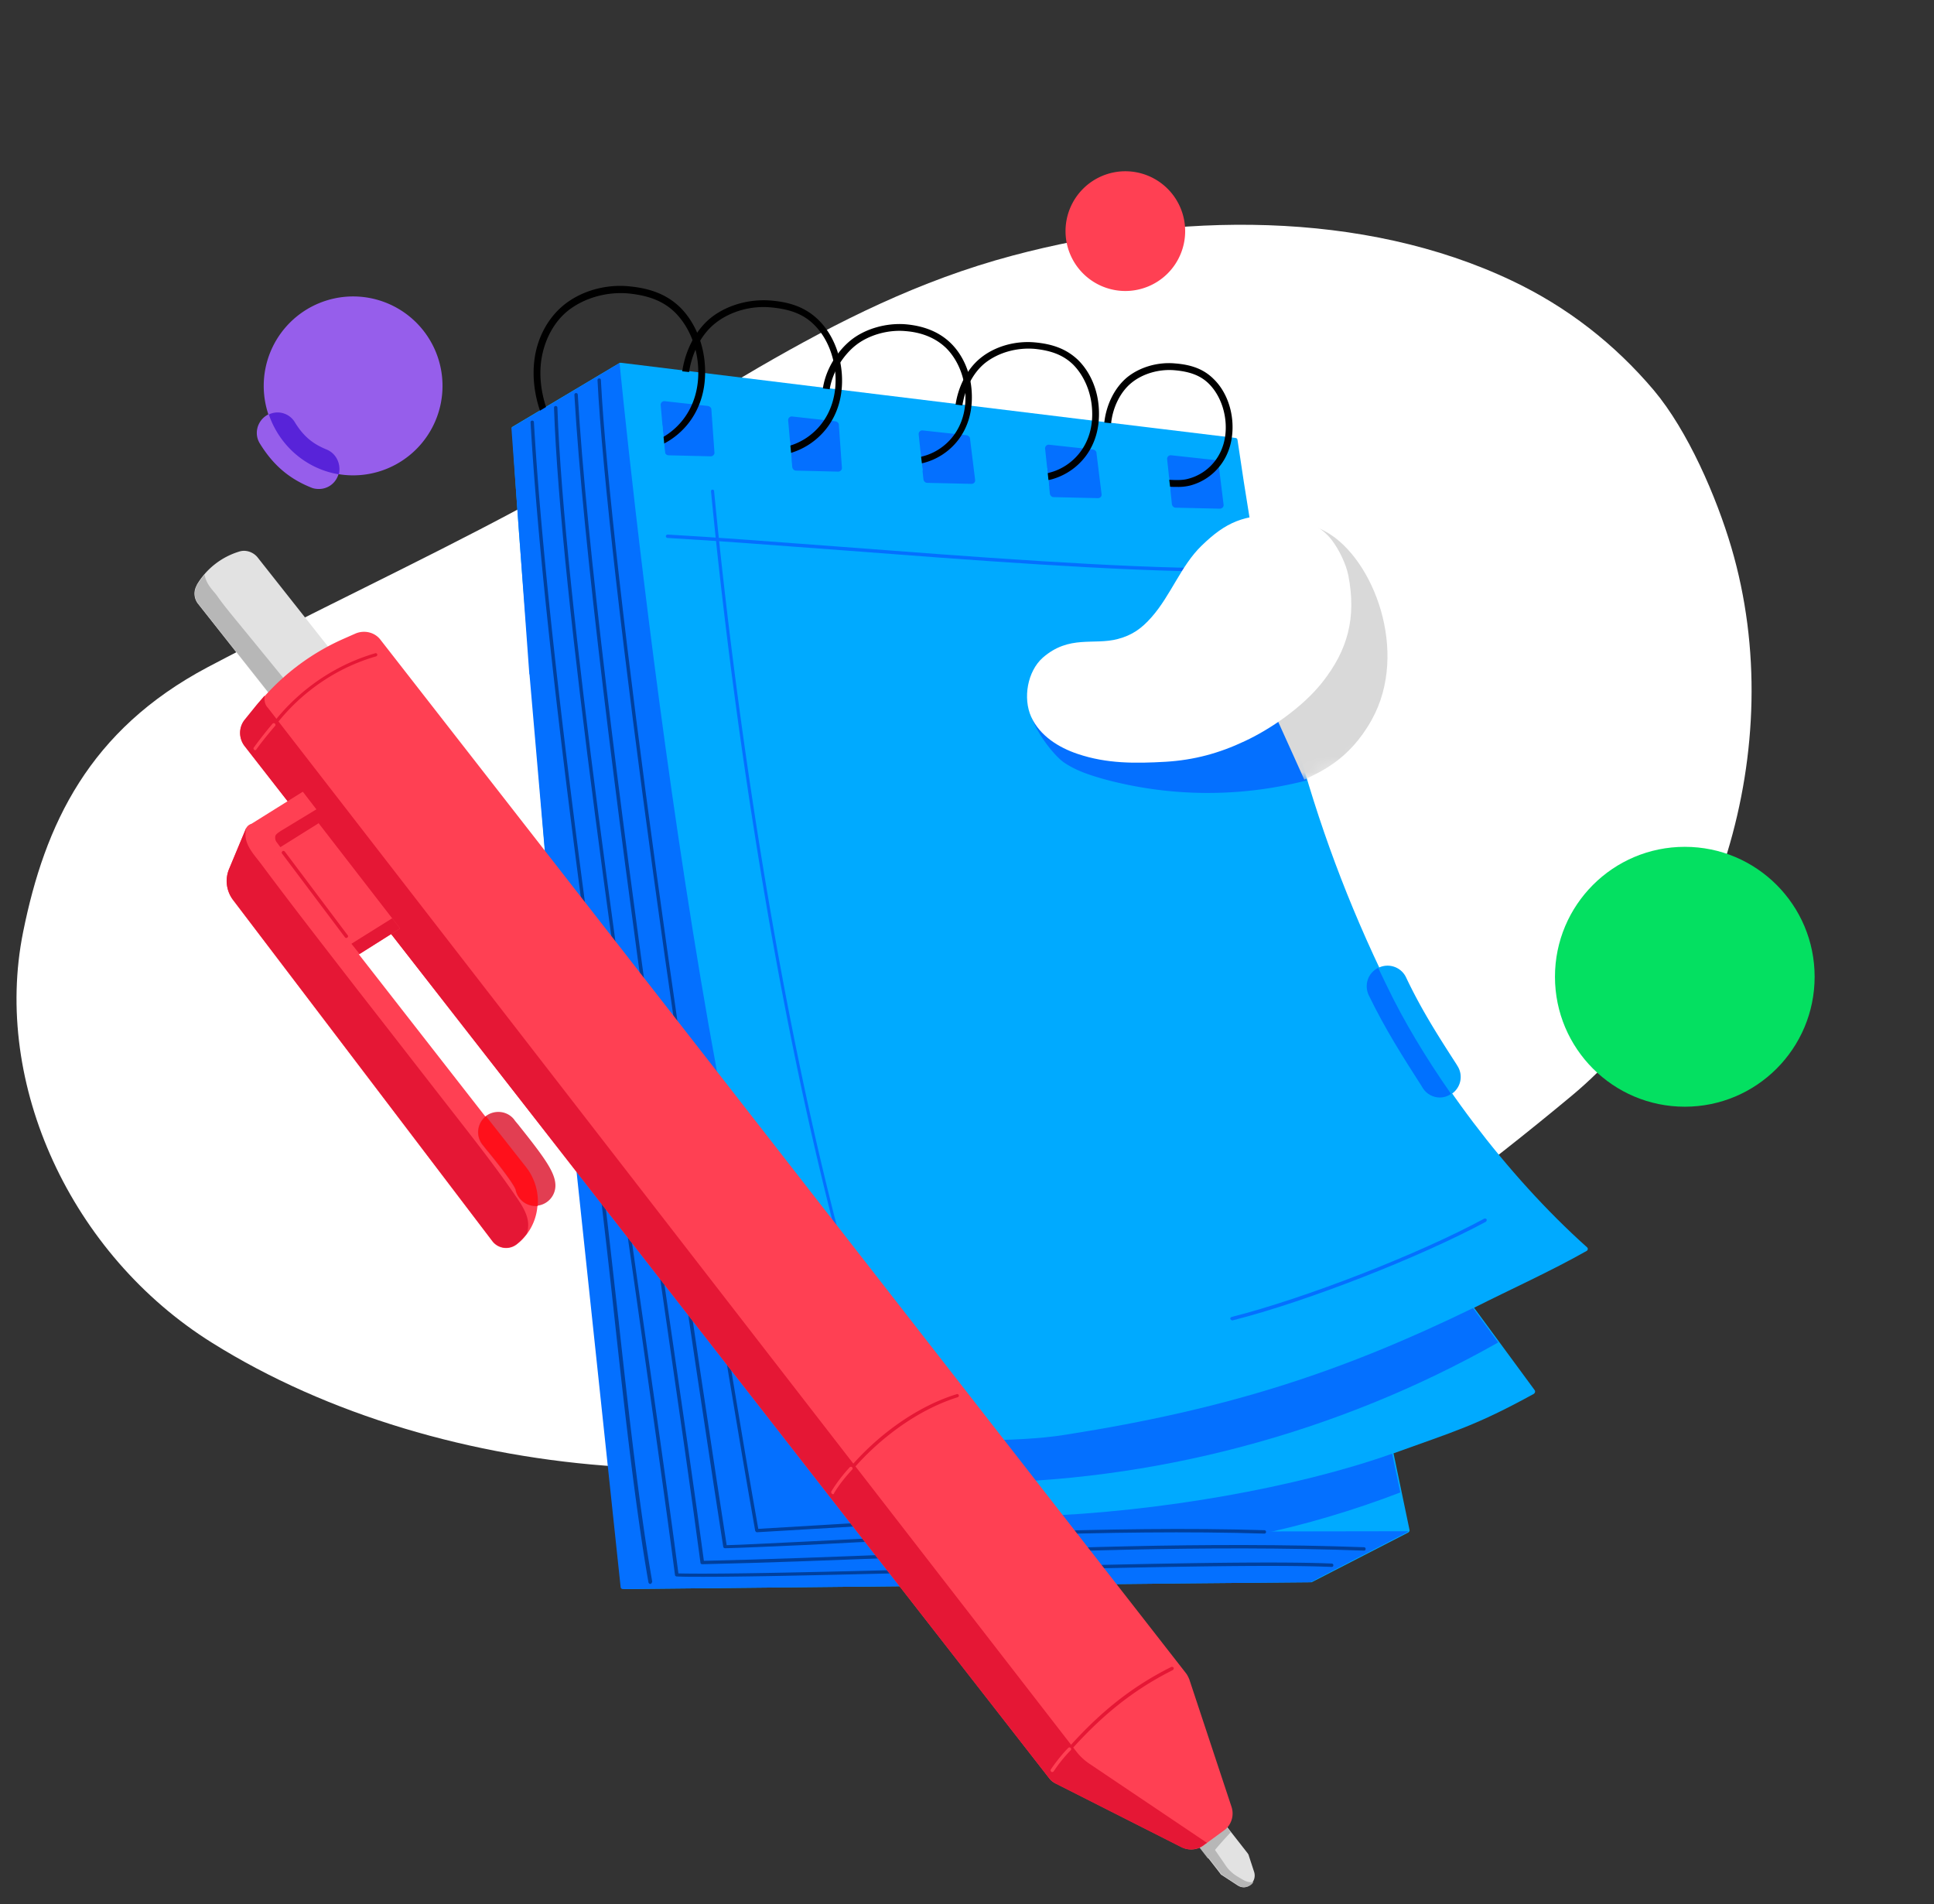 <svg xmlns="http://www.w3.org/2000/svg" width="129" height="127" fill="none"><rect width="100%" height="100%" fill="#333333" stroke="none"/><path fill="#fff" d="M14.145 89.557C4.736 83.68-.501 72.292 1.54 62.173 2.99 54.96 5.938 48.697 13.85 44.5c6.801-3.585 14.17-7.033 20.653-10.504 11.29-6.013 20.676-13.658 33.032-16.948 10.973-2.926 23.397-3.04 33.326 1.68 3.673 1.746 6.824 4.196 9.454 7.304 2.267 2.7 4.172 7.101 5.169 10.482 3.945 13.408-1.111 28.631-10.655 36.572-12.084 10.05-23.487 17.537-37.113 21.712-9.68 2.949-17.162 3.584-26.457 3.017-9.748-.613-19.429-3.448-27.114-8.258Z"/><path fill="#04E061" d="M112.378 73.812c4.783 0 8.66-3.88 8.66-8.667 0-4.786-3.877-8.666-8.66-8.666s-8.66 3.88-8.66 8.666c0 4.787 3.877 8.667 8.66 8.667Z"/><path fill="#FF4053" d="M75.062 19.408a3.992 3.992 0 0 0 3.99-3.993 3.992 3.992 0 0 0-3.99-3.993 3.992 3.992 0 0 0-3.99 3.993 3.992 3.992 0 0 0 3.99 3.993Z"/><path fill="#965EEB" d="M23.553 31.704a5.965 5.965 0 0 0 5.963-5.967 5.965 5.965 0 0 0-5.963-5.966 5.965 5.965 0 0 0-5.962 5.966 5.965 5.965 0 0 0 5.962 5.967Z"/><path fill="#0AF" d="m34.187 28.46 7.119-4.243c.022-.022.068-.022.113-.022 1.428.181 30.991 3.811 40.99 5.014.067 0 .135.067.135.136 2.245 15.336 4.648 25.364 10.043 36.413 2.857 5.876 7.89 12.614 13.263 17.424.091.068.068.204-.023.25-2.358 1.338-5.123 2.585-7.504 3.788l4.036 5.49c.068.091.022.204-.046.25-3.877 2.132-5.35 2.518-9.363 3.97l1.066 5.105c.022.068-.023.136-.091.181l-6.393 3.29c-.023.023-.046.023-.068.023-2.245 0-43.098.431-45.841.453-.09 0-.159-.068-.159-.136-.204-1.906-2.403-22.415-2.788-26.158-.794-7.94-1.791-16.176-2.426-24.117-.703-8.961-1.587-18.014-2.086-26.975-.068-.046-.045-.09.023-.136Z"/><path fill="#0470FF" d="m47.404 30.434-2.812-.068c-.136 0-.226-.114-.25-.227l-.271-3.108a.24.24 0 0 1 .272-.273l2.88.318c.113.023.226.113.226.227l.204 2.858c.023.137-.09.273-.25.273ZM55.905 31.455l-2.81-.068c-.137 0-.227-.114-.25-.227l-.272-3.108a.24.24 0 0 1 .272-.273l2.88.318c.112.023.226.113.226.227l.204 2.858c.023.137-.09.273-.25.273ZM64.792 32.271l-2.947-.068c-.136 0-.227-.113-.25-.227l-.317-2.994a.24.24 0 0 1 .272-.273l2.925.318c.113.023.226.114.226.227l.34 2.745c.023.159-.09.272-.25.272ZM73.225 33.224l-2.947-.068c-.136 0-.227-.113-.25-.227l-.317-2.994a.24.24 0 0 1 .273-.273l2.924.318c.113.023.227.113.227.227l.34 2.745c.023.159-.09.272-.25.272ZM81.365 33.927l-2.947-.068c-.136 0-.227-.113-.25-.227l-.317-2.994a.24.24 0 0 1 .272-.273l2.925.318c.113.023.226.114.226.227l.34 2.745c.023.159-.113.272-.249.272Z"/><path fill="#000" d="M43.164 30.07c-.09 0-.204-.067-.227-.18-.023-.114.046-.25.159-.273 1.859-.477 3.65-2.269 3.469-5.173-.091-1.429-.658-2.722-1.542-3.607-.77-.749-1.746-1.134-3.151-1.27-1.451-.114-2.925.317-3.99 1.157-.93.748-1.565 1.928-1.769 3.244-.181 1.18 0 2.473.522 3.766.045.113 0 .25-.136.295a.218.218 0 0 1-.295-.136c-.544-1.339-.726-2.723-.544-3.993.204-1.43.907-2.7 1.927-3.54 1.133-.93 2.743-1.406 4.307-1.27 1.52.136 2.585.567 3.446 1.384.975.953 1.587 2.382 1.678 3.902.204 3.176-1.768 5.105-3.809 5.627 0 .068-.022.068-.045.068Z"/><path fill="#0470FF" d="M69.123 101.127c8.23-.295 17.41-1.928 23.736-4.174l.544 2.586c-3.015 1.157-6.438 2.201-9.839 2.882-2.54.521-4.466 1.066-7.05 1.361-1.769.204-3.56.181-5.306-.182-.59-.113-1.836-.227-2.085-.907-.25-.704 0-1.566 0-1.566Z"/><path fill="#0470FF" d="m65.042 102.171-9.704-3.086c-8.297-16.312-13.942-74.096-14.01-74.868-.023 0-.023 0-.046.023l-3.718 2.223-3.378 2.02c-.045.022-.09.09-.068.136l1.18 16.221c0 .045 0 .113.022.159l1.7 19.602 4.376 41.245c0 .091.068.136.158.136 2.744-.022 43.597-.453 45.841-.453.023 0 .046 0 .068-.023l.635-.34 5.758-2.972c.023-.023.046-.023.069-.069l-28.883.046Z"/><path fill="#0470FF" d="m98.255 87.243 1.678 2.291c-10.701 6.058-23.057 9.347-35.367 9.37.204-1.225-.748-2.813.77-2.836 1.792-.023 4.014-.09 5.782-.386 10.814-1.701 18.363-4.174 27.137-8.44Z"/><path fill="#000" d="M52.573 30.23c-.091 0-.204-.069-.227-.182-.023-.113.045-.25.159-.272 1.723-.431 3.378-2.087 3.219-4.787-.09-1.316-.612-2.541-1.428-3.335-.703-.703-1.61-1.044-2.925-1.157-1.338-.114-2.72.295-3.695 1.089-.953.771-1.587 2.064-1.746 3.47a.266.266 0 0 1-.25.205.247.247 0 0 1-.203-.25c.158-1.52.884-2.949 1.904-3.788 1.066-.862 2.562-1.293 4.013-1.18 1.428.113 2.403.522 3.196 1.293.907.885 1.474 2.224 1.565 3.653.181 2.95-1.655 4.764-3.56 5.263.023-.045 0-.022-.022-.022Z"/><path fill="#000" d="M60.893 31.023a.22.22 0 0 1-.227-.181c-.023-.113.068-.25.181-.25.227-.045.454-.09.703-.158 1.52-.386 2.993-1.86 2.834-4.243-.068-1.157-.544-2.246-1.27-2.972-.68-.658-1.586-1.044-2.697-1.134-1.202-.114-2.517.272-3.378.975-.726.59-1.565 1.725-1.723 3.086a.247.247 0 0 1-.25.204.247.247 0 0 1-.204-.25c.159-1.497 1.066-2.745 1.882-3.403.952-.771 2.38-1.18 3.695-1.066 1.225.113 2.222.522 2.97 1.248.816.794 1.338 1.974 1.406 3.267.159 2.654-1.474 4.265-3.174 4.719-.272.068-.499.113-.748.159.045 0 .023 0 0 0Z"/><path fill="#000" d="M69.077 32.044a.227.227 0 0 1-.227-.226c0-.137.091-.227.227-.227h.272c.227 0 .454 0 .658-.068 1.519-.386 2.992-1.86 2.834-4.243-.069-1.157-.545-2.246-1.27-2.972-.635-.612-1.428-.93-2.584-1.043-1.18-.091-2.404.25-3.288.952-.839.681-1.406 1.838-1.541 3.086a.247.247 0 0 1-.25.204.247.247 0 0 1-.204-.25c.136-1.36.77-2.631 1.7-3.38.953-.771 2.29-1.157 3.605-1.043 1.27.113 2.154.476 2.88 1.157.816.794 1.337 1.973 1.405 3.267.159 2.654-1.474 4.265-3.174 4.719-.272.067-.521.067-.77.067h-.273ZM78.531 32.475c-.204 0-.385 0-.567-.022a.227.227 0 0 1-.227-.227c0-.114.114-.227.227-.227.43.023.907.045 1.292-.068 1.338-.34 2.63-1.634 2.494-3.72-.068-1.022-.476-1.974-1.11-2.61-.545-.544-1.248-.816-2.29-.907-1.043-.091-2.131.227-2.88.84-.725.59-1.247 1.61-1.36 2.722a4.417 4.417 0 0 0-.045.567c0 .136-.09.227-.227.227a.227.227 0 0 1-.227-.227c0-.227.023-.431.046-.635.136-1.226.703-2.337 1.519-3.018.838-.68 2.04-1.043 3.219-.93 1.133.09 1.927.408 2.562 1.044.725.703 1.179 1.77 1.247 2.904.136 2.36-1.315 3.811-2.834 4.197a3.28 3.28 0 0 1-.839.09Z"/><path fill="#0AF" d="m44.366 30.207-1.565.363-.498-1.974 1.881-.227.182 1.838ZM52.799 30.57l-1.179-.204v-.908l1.066-.09.113 1.202ZM61.55 31.386h-1.587v-1.225l1.428-.068.159 1.293ZM69.984 32.498h-1.61v-1.18l1.474-.113.136 1.293ZM78.077 32.725l-.861-.045v-.84l.748-.068.113.953ZM74.564 29.186h-1.066l-.022-1.021.906.09.182.931ZM64.134 27.598h-.544l-.045-.635.748.09-.159.545ZM55.27 26.509h-.634v-.636l.884.114-.25.522ZM45.885 25.51h-.635v-.77l.861.09-.226.68Z"/><path fill="#0470FF" d="M84.742 42.39c-.09.023-.181.045-.272.09-3.378 1.044-6.665 2.292-9.952 3.608-1.315.522-4.466-.613-5.532.34-1.066.93 1.066 3.766 1.95 4.402.816.567 1.745.862 2.698 1.134a26.481 26.481 0 0 0 13.511.09 120.4 120.4 0 0 1-2.403-9.664Z"/><path fill="#00409E" d="M50.487 102.194c-.045 0-.09-.046-.113-.091-4.693-26.544-9.907-64.546-10.52-76.751 0-.068.046-.114.114-.114s.113.046.113.114c.612 12.16 5.804 50.093 10.497 76.615l7.595-.454c.068 0 .113.045.113.113s-.045.114-.113.114l-7.686.454Z"/><path fill="#00409E" d="M48.356 103.26c-.046 0-.114-.045-.114-.091-.906-5.785-8.796-57.172-9.93-76.842 0-.068.046-.113.114-.113s.113.045.113.113c1.134 19.557 8.955 70.467 9.93 76.729 1.043-.023 2.993-.136 5.464-.25 7.617-.386 20.358-1.066 30.402-.749.068 0 .113.046.113.114s-.045.113-.113.113c-10.044-.317-22.762.341-30.38.749-2.561.113-4.579.204-5.6.227Z"/><path fill="#00409E" d="M46.837 104.326c-.068 0-.114-.045-.114-.091-.544-4.129-1.428-10.232-2.448-17.287-2.902-19.92-6.892-47.19-7.323-59.759 0-.068.046-.113.114-.113.067 0 .113.045.113.113.43 12.546 4.42 39.817 7.323 59.736 1.02 7.01 1.904 13.068 2.448 17.174 4.24-.09 8.706-.272 13.444-.453 9.386-.386 20.018-.84 30.583-.454.068 0 .114.045.114.113s-.046.114-.114.114c-10.565-.386-21.175.068-30.56.453-4.807.182-9.318.363-13.58.454Z"/><path fill="#00409E" d="M46.86 105.166c-.68 0-1.248 0-1.724-.023-.045 0-.113-.045-.113-.091-.658-5.036-1.587-11.525-2.562-18.422-2.766-19.375-6.212-43.514-7.073-58.465 0-.068.045-.113.113-.113s.113.045.113.113c.862 14.928 4.308 39.045 7.074 58.442.975 6.83 1.904 13.295 2.562 18.332 3.06.068 10.315-.114 18-.318 9.817-.249 20.926-.544 25.573-.34.068 0 .114.045.114.113s-.046.114-.114.114c-4.647-.205-15.756.09-25.573.34-6.551.159-12.786.318-16.39.318ZM43.368 105.642c-.045 0-.09-.045-.113-.091-.839-4.787-1.564-11.207-2.245-17.446a773.061 773.061 0 0 0-1.133-9.937c0-.068.045-.114.09-.136.069 0 .114.045.137.09.408 3.154.77 6.603 1.156 9.938.68 6.216 1.406 12.659 2.244 17.423-.022.091-.068.159-.136.159Z"/><path fill="#0470FF" d="M59.192 93.346a.125.125 0 0 1-.113-.069c-5.872-16.539-9.885-42.084-11.653-60.507 0-.068.045-.113.09-.113.069 0 .114.045.114.09 1.768 18.4 5.758 43.923 11.63 60.44.023.068 0 .113-.068.136.023.023 0 .023 0 .023Z"/><path fill="#0470FF" d="M81.32 38.125c-6.847-.023-16.596-.772-25.21-1.43-4.285-.317-8.32-.635-11.585-.816-.069 0-.114-.068-.114-.114 0-.068.068-.113.114-.113 3.264.181 7.322.499 11.584.817 8.615.657 18.364 1.406 25.188 1.429.068 0 .113.045.113.113.023.068-.022.114-.09.114ZM82.18 88.06c-.045 0-.09-.046-.113-.091-.022-.068.023-.114.091-.136 4.92-1.248 12.492-4.198 16.845-6.557.045-.023.113 0 .158.045.023.046 0 .114-.045.16-4.376 2.359-11.948 5.33-16.89 6.579h-.045Z"/><mask id="a" width="29" height="22" x="72" y="31" maskUnits="userSpaceOnUse" style="mask-type:alpha"><path fill="#F2F1F0" d="M97.702 45.603c-1.746 2.193-4.558 4.088-6.72 5.096-2.249 1.066-4.44 1.658-6.926 1.806-2.605.148-5.091.178-7.637-.68-1.687-.564-3.315-1.6-4.055-3.23-.74-1.629-.326-3.969 1.006-5.154 2.31-2.014 4.44-1.066 6.542-1.629 1.243-.326 2.072-.918 2.93-1.896 1.658-1.866 2.576-4.502 4.352-6.22 2.16-2.104 3.7-2.696 6.808-2.696 1.628 0 3.582.918 4.559 2.222.621.829 1.213 2.044 1.42 3.05.711 3.674-.03 6.488-2.279 9.331Z"/></mask><g mask="url(#a)"><path fill="#D9D9D9" d="M88.5 35.5c-3.5-2-7 .167-8.5 1L87 52c1-.5 2.983-1.269 4.5-4 2.5-4.5.13-10.711-3-12.5Z"/></g><path fill="#fff" d="M88.19 45.52c-1.338 1.68-3.492 3.132-5.147 3.903-1.723.817-3.4 1.27-5.305 1.384-1.995.113-3.9.136-5.85-.522-1.292-.431-2.538-1.225-3.105-2.473-.567-1.248-.25-3.04.77-3.947 1.769-1.543 3.401-.817 5.01-1.248.953-.25 1.588-.703 2.245-1.452 1.27-1.43 1.973-3.449 3.333-4.764 1.655-1.611 2.834-2.065 5.214-2.065 1.247 0 2.743.703 3.492 1.702.476.635.93 1.565 1.088 2.336.544 2.813-.023 4.969-1.746 7.147Z"/><path fill="#E2E2E2" d="m20.063 48.947-6.847-8.667a1.098 1.098 0 0 1-.09-1.248v-.022a4.958 4.958 0 0 1 2.833-2.224c.43-.136.907.023 1.202.363l6.846 8.667c.386.476.295 1.18-.181 1.565l-2.2 1.747a1.114 1.114 0 0 1-1.564-.181ZM82.544 125.743l-1.043-.681a.27.27 0 0 1-.113-.113l-1.746-2.246a.47.47 0 0 1 .091-.658l1.043-.817a.47.47 0 0 1 .657.091l1.791 2.291c.023.046.068.091.068.137l.363 1.111c.09.295 0 .636-.25.817-.249.25-.589.25-.86.068Z"/><path fill="#B7B7B7" d="m21.627 49.128.272-.227c-.114-.159-.227-.295-.34-.43-1.973-2.406-3.945-4.833-5.918-7.238-.408-.5-.816-.998-1.178-1.52-.25-.34-.703-.726-.817-1.384-.181.204-.34.454-.498.68v.023c-.227.386-.204.885.09 1.248l6.847 8.666c.363.477 1.043.568 1.542.182ZM82.09 122.204l-.657-.84a.47.47 0 0 0-.657-.09l-1.043.816a.47.47 0 0 0-.09.658l.929 1.203a28.67 28.67 0 0 1 1.519-1.747Z"/><path fill="#FF4053" d="m69.962 118.574-53.64-68.81c-.408-.522-.408-1.248.023-1.748l.77-.952a15.46 15.46 0 0 1 5.827-4.47l.77-.34c.59-.25 1.293-.09 1.678.431l53.708 68.901c.09.114.159.25.227.409l2.81 8.485a1.415 1.415 0 0 1-.385 1.52l-1.36.998a1.412 1.412 0 0 1-1.564.204l-8.343-4.22a1.169 1.169 0 0 1-.522-.408ZM34.459 83a1.151 1.151 0 0 1-1.61-.204L15.551 60.041a2.114 2.114 0 0 1-.272-2.065l1.134-2.722c.158-.363.657-.431.884-.114l17.751 22.756a3.577 3.577 0 0 1-.59 5.104Z"/><path fill="#E51735" d="M71.798 116.827 17.863 47.2s-.294-.25-.204-.817c0 0-.453.522-.566.658l-.771.953c-.408.499-.408 1.225-.023 1.746l53.662 68.834c.136.159.295.295.5.408l8.342 4.22c.522.25 1.134.159 1.564-.204l.136-.091-7.89-5.309a3.784 3.784 0 0 1-.815-.771Z"/><path fill="#FF4053" d="m23.554 63.898-6.914-8.871 3.559-2.224.907 1.18.136.908 5.44 7.033-3.128 1.974Z"/><path fill="#E51735" d="M34.414 79.801c-1.315-1.928-2.766-3.766-4.195-5.603-2.108-2.7-4.216-5.423-6.325-8.122-2.176-2.814-4.353-5.604-6.484-8.463-.498-.658-1.156-1.316-1.02-2.2 0-.046.023-.114.045-.205 0 0 0 .023-.022.023l-1.134 2.722a2.06 2.06 0 0 0 .272 2.065L32.85 82.773c.386.5 1.111.59 1.61.205.272-.205.476-.432.68-.704.068-.181.09-.386.09-.59 0-.658-.407-1.293-.815-1.883ZM21.241 54.913l-2.539 1.589-.272-.364c-.068-.113-.09-.226-.068-.362.023-.114.113-.182.34-.34l2.88-1.748-.34 1.225ZM26.682 61.924l-2.697 1.701-.545-.68 2.721-1.702.521.68ZM23.1 62.559c-.045 0-.068-.023-.09-.045l-4.194-5.581c-.046-.046-.023-.114.022-.16.046-.045.114-.022.16.023l4.193 5.581c.046.046.023.114-.022.16-.023 0-.046.022-.068.022ZM17.274 49.945c-.022 0-.045 0-.045-.023-.045-.022-.068-.09-.045-.159 1.7-2.972 4.557-5.24 7.844-6.193.068-.023.113.022.136.068.023.045-.023.113-.068.136-3.242.93-6.03 3.154-7.708 6.08-.023.068-.068.09-.114.09ZM55.566 99.653c-.023 0-.046 0-.068-.023-.046-.045-.068-.114-.023-.159 2.04-3.04 5.237-5.535 8.343-6.488.068-.023.113.022.136.068.023.068-.023.113-.068.136-3.06.953-6.212 3.426-8.23 6.42a.172.172 0 0 1-.09.046ZM70.189 118.12c-.023 0-.046 0-.068-.023a.138.138 0 0 1-.023-.158c2.63-3.245 5.033-5.264 8.026-6.761.045-.023.113 0 .158.045.023.046 0 .114-.045.159-2.947 1.475-5.328 3.471-7.958 6.693a.176.176 0 0 1-.09.045Z"/><path fill="#FF4053" d="M55.566 99.653c-.023 0-.046 0-.068-.023-.046-.023-.068-.113-.046-.159.363-.59.748-1.089 1.224-1.61a.11.11 0 0 1 .16 0 .11.11 0 0 1 0 .158c-.477.522-.862.998-1.202 1.566 0 .045-.023.068-.068.068ZM70.189 118.188c-.023 0-.046 0-.068-.023-.046-.045-.068-.113-.023-.158.317-.477.793-1.067 1.156-1.43a.11.11 0 0 1 .159 0 .11.11 0 0 1 0 .159 9.908 9.908 0 0 0-1.134 1.407.176.176 0 0 1-.09.045ZM17.025 50.036c-.023 0-.046 0-.068-.023-.046-.045-.068-.114-.023-.159.408-.567.861-1.134 1.247-1.588a.11.11 0 0 1 .159 0 .11.11 0 0 1 0 .159c-.386.454-.84.998-1.247 1.565 0 .023-.046.046-.068.046Z"/><path fill="#B7B7B7" d="M82.884 125.357c-.272-.158-.567-.317-.793-.544-.182-.159-.318-.363-.454-.567l-.612-.885c-.159-.227-.295-.477-.612-.34a.701.701 0 0 0-.25.204l-.045.045 1.315 1.679c.023.045.068.068.113.113l1.043.681a.714.714 0 0 0 .862-.045c.068-.046.113-.114.159-.182-.318.068-.567-.068-.726-.159Z"/><path fill="#00A4FD" d="M96.055 73.176a1.32 1.32 0 0 1-1.133-.635l-.068-.113c-1.247-1.929-2.426-3.766-3.537-6.08a1.37 1.37 0 0 1 .658-1.815 1.367 1.367 0 0 1 1.813.657c1.02 2.156 2.154 3.925 3.356 5.786l.068.113a1.36 1.36 0 0 1-.408 1.883c-.25.136-.5.204-.749.204Z"/><path fill="#965EEB" d="M21.263 32.612c-.158 0-.34-.023-.498-.091-1.474-.59-2.54-1.497-3.424-2.927-.408-.635-.204-1.474.43-1.883.636-.408 1.475-.204 1.883.431.59.93 1.201 1.452 2.13 1.838a1.336 1.336 0 0 1 .749 1.77 1.344 1.344 0 0 1-1.27.862Z"/><path fill="#E23E52" d="M35.704 80.437c-.657 0-1.201-.454-1.337-1.112-.204-.5-1.383-1.951-1.814-2.496-.159-.181-.272-.34-.385-.476-.454-.59-.363-1.452.226-1.906.59-.454 1.451-.363 1.905.227.09.136.226.272.362.454 1.61 2.019 2.313 2.995 2.38 3.811a1.352 1.352 0 0 1-1.223 1.475c-.023.023-.068.023-.114.023Z"/><path fill="#0071FF" d="m94.83 72.45.069.114c.25.408.703.635 1.133.635.25 0 .5-.068.726-.227l.023-.022c-1.678-2.405-3.152-4.855-4.263-7.17-.204-.408-.385-.816-.59-1.225-.68.318-.951 1.135-.634 1.815 1.11 2.292 2.29 4.13 3.537 6.08Z"/><path fill="#FF101B" d="M32.418 74.447a1.344 1.344 0 0 0-.227 1.906c.113.136.227.295.385.476.454.545 1.61 1.997 1.814 2.496.113.635.68 1.111 1.337 1.111h.137a3.709 3.709 0 0 0-.749-2.563l-2.697-3.426Z"/><path fill="#5823D9" d="M21.785 29.98c-.952-.386-1.565-.908-2.131-1.838a1.34 1.34 0 0 0-1.723-.499c.703 2.065 2.47 3.63 4.67 3.993.159-.68-.159-1.384-.816-1.656Z"/></svg>
